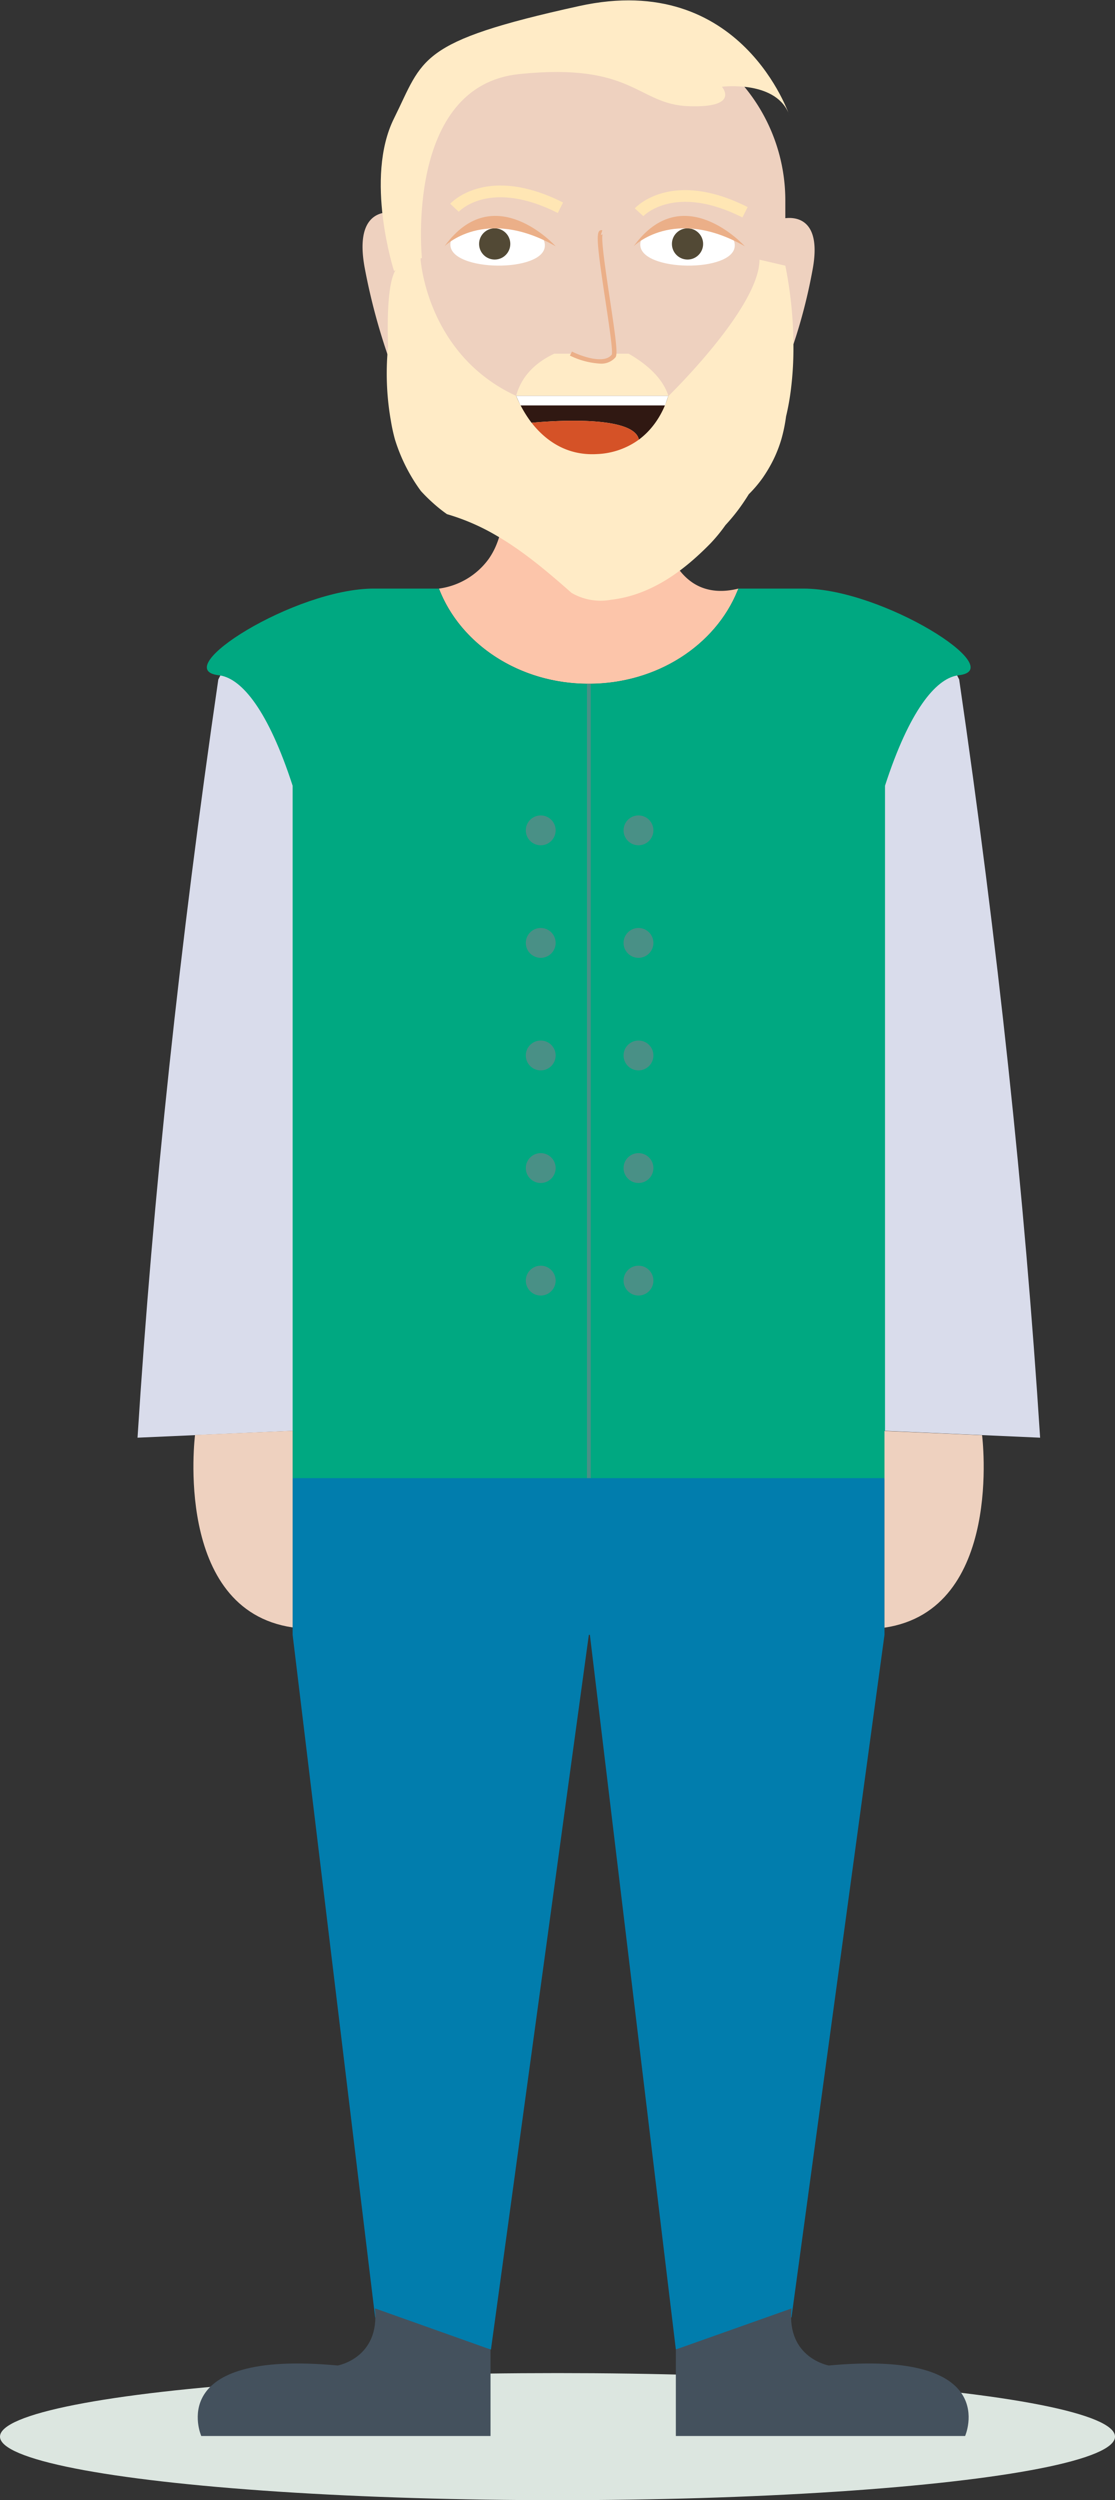 <svg xmlns="http://www.w3.org/2000/svg" viewBox="0 0 277.84 622.85"><rect x="0" y="0" width="277.84" height="622.85" fill="#333333" stroke="none"/><defs><style>.cls-1{fill:#fcc5aa;}.cls-2{fill:#dce6e0;}.cls-3{fill:#d9dceb;}.cls-4{fill:#00a881;}.cls-5{fill:none;stroke:#499086;stroke-miterlimit:10;stroke-width:0.95px;}.cls-6{fill:#017dad;}.cls-7{fill:#eed1bf;}.cls-8{fill:#44515d;}.cls-9{fill:#499086;}.cls-10{fill:#ffebc6;}.cls-11{fill:#fff;}.cls-12{fill:#524935;}.cls-13{fill:#ebaf88;}.cls-14{fill:#ffe6b4;}.cls-15{fill:#301812;}.cls-16{fill:#d55227;}</style></defs><g id="Layer_2" data-name="Layer 2"><g id="Layer_1-2" data-name="Layer 1"><path id="Vrat" class="cls-1" d="M184,146.63l-.21.53c-5.49,13.54-20,23.2-37.1,23.2-17.29,0-32-9.91-37.3-23.71h-.15a18.31,18.31,0,0,0,12.53-7.4,18,18,0,0,0,2-3.72,25.58,25.58,0,0,0,1.79-8.83H164a36.91,36.91,0,0,0,1.89,8.82c1.18,3.37,3.09,6.95,6.14,9.24C174.87,146.92,178.86,147.93,184,146.63Z"/><ellipse class="cls-2" cx="138.92" cy="607.02" rx="138.92" ry="15.83"/><path class="cls-3" d="M259.18,358.16,210.41,356v-157s11.28-65,28.6-29.73Q253.41,268,259.18,358.16Z"/><path class="cls-3" d="M34.27,358.16,83,356v-157s-11.28-65-28.6-29.73Q40,268,34.27,358.16Z"/><path id="Pulover" class="cls-4" d="M238.89,168.22l-.41.06c-5.35.94-11.87,8.69-17.95,27.46V368.59H72.92V195.74c-6.09-18.77-12.6-26.52-18-27.46l-.41-.06c-12.85-1.45,19-21.59,38.64-21.59h16.22c5.33,13.8,20,23.71,37.3,23.71,17.08,0,31.61-9.66,37.1-23.2.08-.17.14-.34.21-.51h16.22C219.9,146.63,251.74,166.77,238.89,168.22Z"/><line id="Zadrga" class="cls-5" x1="146.73" y1="368.61" x2="146.73" y2="170.36"/><polygon id="Hlace" class="cls-6" points="220.4 368.24 220.4 407.28 197.23 577.3 168.41 585.31 146.99 407.28 146.73 407.28 122.34 585.31 122.23 585.31 93.48 577.32 72.92 407.28 72.92 368.24 220.4 368.24"/><path id="Koza" class="cls-7" d="M48.6,357.49s-5.53,43.56,24.32,47.94v-49Z"/><path id="Koza-2" data-name="Koza" class="cls-7" d="M244.72,357.55s5.53,43.56-24.32,47.94v-49Z"/><path class="cls-8" d="M240.49,606.86H168.41V585.31l28.82-10.22s0,0,0,.08c-1.25,12.27,9.29,14.13,9.29,14.13C250,585.26,240.49,606.86,240.49,606.86Z"/><path class="cls-8" d="M122.23,585.31v21.55H50.15s-9.51-21.6,34-17.56c0,0,10.59-1.87,9.27-14.21l.08,0Z"/><circle id="Gumb" class="cls-9" cx="159.1" cy="206.86" r="3.72"/><circle id="Gumb-2" data-name="Gumb" class="cls-9" cx="134.74" cy="206.86" r="3.72"/><circle id="Gumb-3" data-name="Gumb" class="cls-9" cx="159.1" cy="234.9" r="3.72"/><circle id="Gumb-4" data-name="Gumb" class="cls-9" cx="134.74" cy="234.9" r="3.72"/><circle id="Gumb-5" data-name="Gumb" class="cls-9" cx="159.1" cy="262.94" r="3.72"/><circle id="Gumb-6" data-name="Gumb" class="cls-9" cx="134.74" cy="262.94" r="3.72"/><circle id="Gumb-7" data-name="Gumb" class="cls-9" cx="159.1" cy="290.99" r="3.72"/><circle id="Gumb-8" data-name="Gumb" class="cls-9" cx="134.74" cy="290.99" r="3.72"/><circle id="Gumb-9" data-name="Gumb" class="cls-9" cx="159.1" cy="319.03" r="3.72"/><circle id="Gumb-10" data-name="Gumb" class="cls-9" cx="134.74" cy="319.03" r="3.72"/><path id="Koza-3" data-name="Koza" class="cls-7" d="M202.41,67.57A133.55,133.55,0,0,1,195,93.14a49.25,49.25,0,0,1-97.41-1.91,155.45,155.45,0,0,1-6.64-24.12c-2.46-12.67,3.11-14.27,6.23-14.23V49.94A44.43,44.43,0,0,1,141.6,5.51h9.66a44.43,44.43,0,0,1,44.43,44.43v4.42C198.18,54.06,205,54.37,202.41,67.57Z"/><path id="Brada" class="cls-10" d="M197.71,85.77a84.45,84.45,0,0,1-.63,11.28,62.13,62.13,0,0,1-1.21,6.71,39.35,39.35,0,0,1-1.16,5.64,32.64,32.64,0,0,1-2,5.14,35.78,35.78,0,0,1-2.67,4.52,30.91,30.91,0,0,1-3.45,4.06c-.85,1.37-1.75,2.71-2.72,4a47.51,47.51,0,0,1-3.09,3.69,40.28,40.28,0,0,1-3.68,4.5q-1.72,1.77-3.54,3.41c-4.92,4.45-10.38,8-16.56,9.76a31.32,31.32,0,0,1-4.76.94,14.39,14.39,0,0,1-9.82-1.72c-6.31-5.57-12.37-10.65-19.09-14.49a54,54,0,0,0-11.95-5.12A36,36,0,0,1,108,125.4a41.17,41.17,0,0,1-3.12-3.08,41.47,41.47,0,0,1-2.61-4,43.1,43.1,0,0,1-3.87-8.89c-.41-1.52-.74-3-1-4.61a67.93,67.93,0,0,1-.86-16.61c0-.67.09-1.34.16-2-.07-2.28-.1-4.58-.06-6.77.13-6.57.88-12.17,3-13.27,3.29-1.73,4.5-2,4.94-1.83a.32.32,0,0,1,.23.14h0a.25.25,0,0,1,0,.16s1.52,23.72,23.84,34h37.94s22.66-22,22.66-33.95L194.89,66l.8.19A102.54,102.54,0,0,1,197.71,85.77Z"/><path class="cls-11" d="M135.77,61.19c.09-7.57-23.45-7.86-23.54-.28C112.15,67.75,135.69,68,135.77,61.19Z"/><path class="cls-11" d="M183.09,61.19c.09-7.57-23.45-7.86-23.54-.28C159.46,67.75,183,68,183.09,61.19Z"/><circle class="cls-12" cx="123.27" cy="60.77" r="3.89"/><circle class="cls-12" cx="171.32" cy="60.77" r="3.89"/><path id="Oci" class="cls-13" d="M110.77,61.35s10-10.05,27.69,0C138.46,61.35,123.08,44.33,110.77,61.35Z"/><path id="Oci-2" data-name="Oci" class="cls-13" d="M157.9,61.35s10-10.05,27.7,0C185.6,61.35,170.21,44.33,157.9,61.35Z"/><path id="Brki" class="cls-10" d="M166.55,98.6H128.61c1.23-4.43,4.24-8,9.5-10.49h4.36c1.25.59,8.06,3.63,10.44.49a1.07,1.07,0,0,0,.12-.49h3.62C161.78,91.08,165.23,94.54,166.55,98.6Z"/><path class="cls-7" d="M149.92,57.86l-.4,1.56C149.5,58.35,149.62,57.77,149.92,57.86Z"/><path id="Nos" class="cls-13" d="M149.45,90.58a19.47,19.47,0,0,1-7.44-2l.52-1c2.11,1.07,8,3.28,9.92.75.32-.84-.77-8-1.65-13.82-1.85-12.28-2.29-16.23-1.43-17a.75.75,0,0,1,.72-.14l-.35,1.1a.4.4,0,0,0,.44-.15c-.5,1,.81,9.67,1.76,16,1.62,10.71,2,13.94,1.43,14.7A4.67,4.67,0,0,1,149.45,90.58Z"/><g id="obrve"><path class="cls-14" d="M139,53.06c-16.77-8.46-24.37-.64-24.69-.3l-2.13-2c.37-.4,9.28-9.82,28.12-.31Z"/></g><g id="Obrve-2" data-name="Obrve"><g id="Obrve-3" data-name="Obrve"><path id="Obrve-4" data-name="Obrve" class="cls-14" d="M185,54.17c-16.9-8.53-24.61-.4-24.69-.32l-2.13-1.94c.37-.41,9.28-9.82,28.12-.32Z"/></g></g><path class="cls-15" d="M166.55,98.61c-.09,0-1.53,6.58-7.35,10.91-1.38-6.86-26.65-4.2-26.74-4.19a31,31,0,0,1-3.85-6.72Z"/><path class="cls-16" d="M159.2,109.52h0a19,19,0,0,1-10.43,3.6c-7.93.47-13.15-3.77-16.3-7.79C132.55,105.32,157.82,102.66,159.2,109.52Z"/><polygon class="cls-15" points="132.46 105.33 132.46 105.33 132.46 105.33 132.46 105.33"/><polygon class="cls-11" points="128.61 98.61 129.69 101 165.73 101 166.54 98.61 128.61 98.61"/><path id="Lasje" class="cls-10" d="M98.18,67.5s-7.43-23.06,0-38,5.64-19.09,46.17-28,52.43,27.46,52.43,27.46c-2.92-9.11-16.9-7.35-16.9-7.35s4.7,5.29-8.22,4.85S158,15.51,129.4,18.45s-24.27,45.79-24.27,45.79Z"/></g></g></svg>